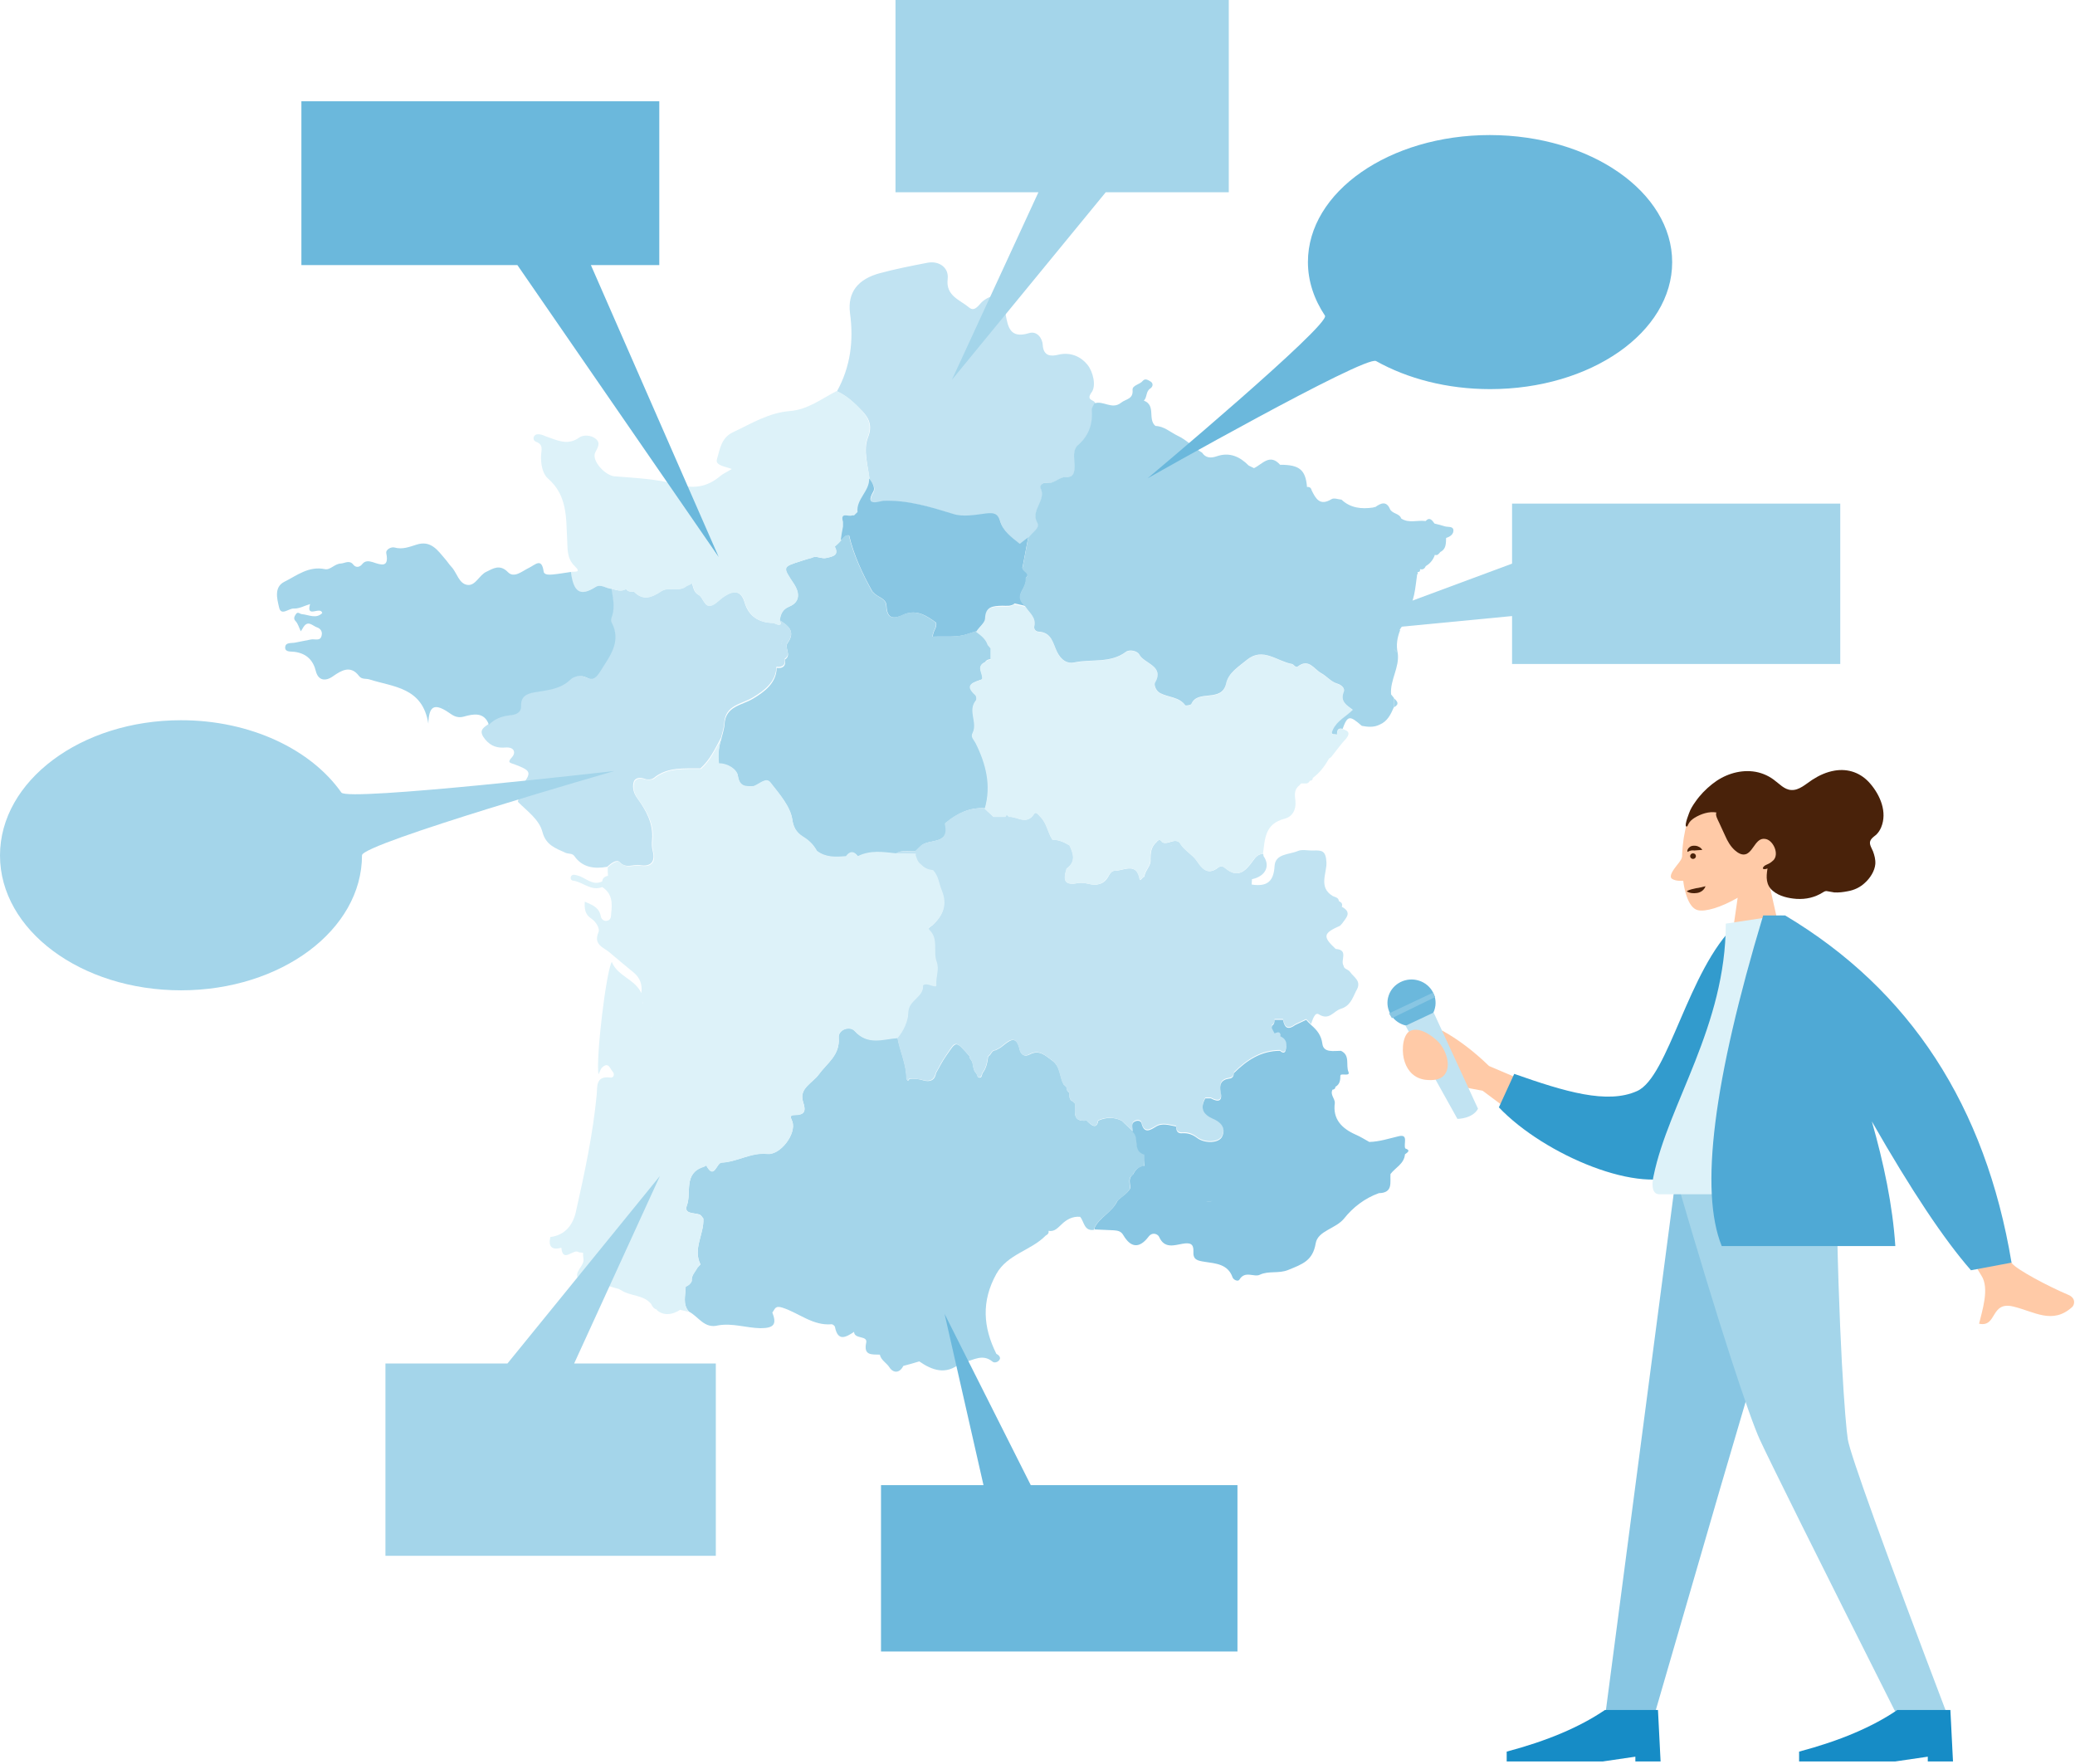 <svg width="260" height="221" viewBox="0 0 260 221" fill="none" xmlns="http://www.w3.org/2000/svg">
<path d="M104.908 68.097C105.053 67.956 105.162 67.815 105.307 67.674C105.634 67.463 105.816 66.969 106.36 67.075C106.941 69.543 108.031 71.834 109.265 74.089C109.374 74.195 109.52 74.336 109.629 74.442C110.137 74.865 111.008 75.041 111.045 75.887C111.117 77.685 112.062 77.544 113.296 76.944C114.894 76.345 116.092 77.156 117.254 78.002C117.436 78.601 116.819 79.094 116.855 79.764C118.416 79.694 119.869 79.905 121.249 79.412C121.612 79.306 121.975 79.165 122.338 79.059C122.955 79.517 123.536 79.94 123.791 80.716C123.936 80.857 124.045 81.033 124.19 81.174L124.154 81.139C124.154 81.632 124.154 82.091 124.154 82.584C123.863 82.584 123.573 82.69 123.427 82.972L123.464 82.936C122.229 83.465 123.282 84.382 123.101 85.087C122.12 85.474 120.74 85.686 122.265 87.06C122.411 87.201 122.447 87.589 122.338 87.73C121.285 88.999 122.592 90.479 121.939 91.784C121.648 92.312 122.084 92.629 122.302 93.052C123.609 95.661 124.299 98.375 123.464 101.265C121.539 101.124 119.978 101.899 118.562 103.063C118.525 103.098 118.453 103.168 118.453 103.204C119.106 105.847 116.492 105.072 115.475 105.918C115.366 106.023 115.257 106.129 115.112 106.27C115.003 106.376 114.858 106.517 114.749 106.623H114.785C113.95 106.764 113.042 106.376 112.279 106.975C110.682 106.799 109.084 106.552 107.522 107.328C107.014 106.658 106.542 106.658 106.034 107.328C104.763 107.433 103.492 107.504 102.366 106.658C101.967 105.953 101.494 105.424 100.768 104.966C100.078 104.543 99.461 104.014 99.279 102.745C99.061 101.089 97.645 99.503 96.52 98.058C95.975 97.388 95.14 98.304 94.413 98.551C93.397 98.586 92.671 98.621 92.453 97.212C92.344 96.471 91.218 95.696 90.056 95.696C89.947 94.638 90.02 93.581 90.383 92.559C90.528 91.96 90.746 91.361 90.782 90.726C90.927 88.435 92.925 88.4 94.377 87.519C95.721 86.708 97.282 85.615 97.319 83.677C98.154 83.782 98.481 83.395 98.372 82.619C99.243 82.055 98.226 81.174 98.698 80.54C99.715 79.13 98.771 78.39 97.682 77.72C97.791 76.98 98.008 76.345 98.88 75.993C100.332 75.394 100.115 74.16 99.497 73.208C98.045 70.988 97.936 71.058 100.478 70.248C100.877 70.106 101.277 70.001 101.676 69.895C102.293 69.543 102.911 70.071 103.564 69.895C104.327 69.719 105.162 69.578 104.581 68.485C104.654 68.344 104.799 68.238 104.908 68.097Z" fill="#A4D5EA"/>
<path d="M143.399 144.584C141.874 144.125 142.855 142.469 141.947 141.729C141.475 141.27 141.003 140.847 140.531 140.389C139.55 139.931 138.606 139.966 137.626 140.389C137.48 141.2 137.081 141.235 136.536 140.742C136.427 140.636 136.282 140.53 136.173 140.389C134.285 140.601 134.757 139.226 134.721 138.274C134.612 138.169 134.466 138.028 134.357 137.922V137.957C133.922 137.71 134.031 137.287 133.994 136.9C133.704 136.723 133.667 136.477 133.631 136.195C133.522 136.089 133.377 135.948 133.268 135.842C132.76 134.855 132.905 133.622 131.816 132.846C130.944 132.212 130.218 131.472 129.019 132.106C128.366 132.459 127.93 132.106 127.785 131.542C127.349 129.498 126.441 130.414 125.497 131.154C125.279 131.331 124.989 131.436 124.771 131.577C124.226 131.577 124.226 132.177 123.827 132.353C123.718 133.093 123.609 133.833 123.1 134.468C123.028 134.714 123.028 135.102 122.628 134.996C122.483 134.961 122.447 134.644 122.338 134.468C121.793 134.009 122.084 133.199 121.612 132.705C121.575 132.635 121.503 132.564 121.466 132.494C121.466 132.494 121.539 132.423 121.575 132.423C119.651 130.238 119.869 130.414 118.525 132.318C118.053 132.987 117.69 133.727 117.29 134.432C117.145 135.349 116.528 135.596 115.693 135.349C115.112 135.173 114.531 135.102 113.95 135.173C113.804 135.49 113.695 135.419 113.586 135.137C113.586 133.34 112.788 131.718 112.461 129.991C110.609 130.132 108.721 130.943 107.086 129.145C106.469 128.476 105.017 128.969 105.089 129.991C105.271 132.177 103.637 133.164 102.584 134.609C101.821 135.666 100.078 136.336 100.623 138.028C100.986 139.156 100.913 139.684 99.533 139.684C98.844 139.684 99.134 140.107 99.279 140.495C99.824 142.046 97.754 144.725 96.156 144.548C94.123 144.337 92.38 145.571 90.419 145.641C89.765 145.676 89.511 147.897 88.494 145.993C88.385 146.064 88.276 146.134 88.168 146.17C85.589 146.98 86.679 149.412 86.061 151.034C85.662 152.127 87.005 151.915 87.659 152.162C87.841 152.232 87.986 152.479 88.131 152.655C88.24 154.594 86.788 156.427 87.768 158.401C87.659 158.542 87.514 158.647 87.405 158.788C87.114 159.317 86.606 159.775 86.679 160.48C86.533 160.833 86.279 161.044 85.916 161.185C85.916 162.242 85.48 163.335 86.316 164.322C87.514 164.921 88.24 166.507 89.983 166.049C91.763 165.732 93.505 166.366 95.285 166.402C97.064 166.402 97.318 165.838 96.774 164.428C97.1 164.075 97.064 163.511 98.045 163.829C100.114 164.498 101.857 166.12 104.218 165.908C104.327 165.908 104.581 166.084 104.617 166.225C104.98 168.094 105.961 167.565 107.014 166.86C107.05 167.812 108.721 167.283 108.539 168.199C108.176 169.856 109.229 169.68 110.246 169.715C110.391 170.42 111.081 170.737 111.444 171.301C111.916 172.041 112.715 172.076 113.187 171.125C113.841 170.949 114.531 170.772 115.184 170.561C116.818 171.689 118.525 172.288 120.304 170.808C120.377 170.737 120.522 170.808 120.667 170.808C120.74 170.808 120.813 170.772 120.849 170.667C122.011 170.385 123.137 169.574 124.371 170.596C124.626 170.808 125.134 170.631 125.279 170.279C125.388 170.032 125.134 169.75 124.843 169.609C123.173 166.261 122.955 163.018 124.843 159.599C126.26 157.096 129.201 156.673 131.017 154.805C131.271 154.664 131.452 154.523 131.38 154.206C132.142 154.347 132.542 153.818 133.014 153.395C133.667 152.761 134.394 152.373 135.338 152.444C135.883 153.078 135.81 154.312 137.154 154.065C137.117 154.03 137.045 153.959 137.081 153.924C137.662 152.549 139.26 151.95 139.95 150.54C140.131 150.188 141.184 149.659 141.584 148.919C141.62 148.32 141.257 147.65 141.911 147.192L141.947 147.157C142.237 146.593 142.637 146.134 143.363 146.099C143.399 145.535 143.399 145.077 143.399 144.584ZM134.575 151.774C134.539 151.774 134.503 151.809 134.43 151.809C134.503 151.774 134.539 151.774 134.575 151.774ZM134.394 151.809C134.249 151.88 134.067 151.915 133.922 151.986C134.067 151.915 134.212 151.88 134.394 151.809Z" fill="#A4D5EA"/>
<path d="M169.145 121.743C168.927 121.426 168.383 121.426 168.346 120.968C167.911 120.333 169.036 118.994 167.366 118.888C165.696 117.337 165.804 116.914 167.874 115.998C167.983 115.963 168.02 115.822 168.129 115.751C168.601 115.046 169.508 114.341 168.129 113.601C168.274 113.213 168.056 113.037 167.765 112.896C167.729 112.438 167.293 112.403 167.003 112.262C165.151 111.169 166.277 109.371 166.204 108.032C166.131 106.587 165.659 106.516 164.57 106.552C163.916 106.587 163.154 106.375 162.609 106.622C161.52 107.08 159.777 106.939 159.704 108.525C159.595 110.358 158.832 111.134 156.835 110.817C156.835 110.605 156.872 110.358 156.872 110.147C158.578 109.794 159.196 108.49 158.324 107.257C158.324 107.151 158.288 107.08 158.288 106.975C157.67 106.975 157.307 107.398 157.017 107.821C156.073 109.125 155.129 110.147 153.458 108.702C153.204 108.49 152.841 108.525 152.623 108.702C151.279 109.759 150.553 108.702 149.972 107.856C149.355 106.975 148.302 106.516 147.83 105.565C147.503 105.67 147.176 105.811 146.885 105.882C146.813 105.917 146.704 105.917 146.631 105.917C146.704 105.917 146.813 105.882 146.885 105.882C147.212 105.811 147.539 105.67 147.83 105.565C147.103 104.966 146.377 105.882 145.651 105.529C145.397 105.107 145.142 105.177 144.888 105.529C144.235 106.093 144.162 106.869 144.162 107.644C144.271 108.49 143.472 109.019 143.399 109.83C143.145 109.865 142.855 110.464 142.818 110.182C142.455 108.103 141.039 108.948 139.877 109.089C139.26 109.019 139.078 109.477 138.824 109.9C138.279 110.817 137.408 110.958 136.464 110.746C135.992 110.64 135.592 110.535 135.084 110.64C133.486 110.922 133.123 110.429 133.668 108.807C134.866 107.962 134.503 106.939 134.031 105.917L133.994 105.882C133.341 105.529 132.687 105.177 131.888 105.212C131.271 104.296 131.198 103.133 130.363 102.322C130.109 102.075 129.818 101.582 129.564 101.97C128.62 103.415 127.458 102.251 126.405 102.322C126.26 102.11 126.115 101.97 125.969 102.322H125.933C125.461 102.322 124.989 102.322 124.517 102.322H124.48C124.372 102.216 124.263 102.11 124.154 102.005L124.117 101.97C124.008 101.864 123.899 101.758 123.754 101.652C123.645 101.547 123.536 101.441 123.391 101.3V101.265C121.466 101.124 119.905 101.899 118.489 103.062C118.453 103.097 118.38 103.168 118.38 103.203C119.034 105.847 116.419 105.071 115.402 105.917C115.293 106.023 115.184 106.129 115.039 106.27C114.93 106.375 114.785 106.516 114.676 106.622C113.841 106.763 112.933 106.375 112.17 106.975C113.006 106.975 113.841 107.01 114.676 107.01C114.676 106.869 114.676 106.763 114.676 106.622C114.676 106.763 114.676 106.869 114.676 107.01C114.676 107.08 114.712 107.186 114.676 107.257C114.821 107.68 114.967 108.138 115.366 108.385C115.729 108.843 116.274 109.019 116.855 109.089C117.545 109.794 117.617 110.781 117.944 111.627C118.67 113.39 118.126 114.729 116.818 115.927C116.601 116.104 116.129 116.35 116.383 116.562C117.545 117.76 116.818 119.311 117.291 120.545C117.654 121.496 117.182 122.342 117.291 123.259C117.363 123.788 116.383 123.153 115.911 123.224C115.802 123.224 115.62 123.329 115.62 123.365C115.729 124.845 113.804 125.197 113.768 126.784C113.768 127.77 113.223 129.039 112.425 129.956C112.715 131.683 113.55 133.304 113.55 135.102C113.659 135.349 113.768 135.454 113.913 135.137C114.494 135.102 115.075 135.172 115.656 135.313C116.455 135.56 117.073 135.313 117.254 134.397C117.654 133.692 118.017 132.952 118.489 132.282C119.796 130.379 119.578 130.167 121.539 132.388C121.503 132.423 121.43 132.458 121.43 132.458C121.466 132.529 121.503 132.599 121.575 132.67C122.048 133.163 121.757 133.974 122.302 134.432C122.411 134.608 122.447 134.961 122.592 134.961C122.992 135.031 122.992 134.679 123.064 134.432C123.573 133.833 123.682 133.058 123.791 132.317C124.19 132.141 124.19 131.542 124.735 131.542C124.989 131.401 125.243 131.295 125.461 131.119C126.369 130.379 127.277 129.498 127.749 131.507C127.858 132.071 128.33 132.458 128.983 132.071C130.182 131.436 130.908 132.176 131.779 132.811C132.869 133.586 132.687 134.855 133.232 135.807C133.341 135.913 133.486 136.054 133.595 136.159C133.631 136.441 133.668 136.723 133.958 136.864C133.994 137.252 133.922 137.675 134.321 137.922C134.43 138.027 134.539 138.133 134.684 138.274C134.757 139.261 134.285 140.6 136.137 140.389C136.246 140.495 136.391 140.6 136.5 140.706C137.081 141.2 137.48 141.2 137.589 140.354C138.57 139.931 139.514 139.931 140.494 140.354C140.966 140.812 141.439 141.235 141.911 141.693C141.983 141.235 141.584 140.636 142.31 140.354C142.601 140.248 142.964 140.318 143.036 140.636C143.363 141.94 144.053 141.517 144.816 141.059C145.651 140.53 146.522 140.918 147.358 141.023C147.394 141.552 147.503 141.905 148.193 141.869C148.883 141.799 149.464 142.046 150.008 142.469C150.953 143.174 152.732 143.138 153.131 142.292C153.676 141.164 152.877 140.459 152.006 140.072C150.662 139.508 150.372 138.732 151.025 137.499C151.243 137.499 151.461 137.499 151.679 137.499H151.715C152.696 138.027 153.168 137.851 152.95 136.688C152.768 135.807 152.986 135.172 154.003 135.031C154.439 134.961 154.62 134.714 154.62 134.326C156.218 132.74 157.997 131.542 160.394 131.542C160.648 131.789 160.975 131.894 161.084 131.507C161.302 130.802 161.302 130.132 160.466 129.744L160.43 129.709C160.466 129.039 160.103 129.216 159.704 129.357C159.595 129.11 159.486 128.898 159.341 128.652C159.341 128.581 159.377 128.475 159.377 128.405C159.668 128.229 159.704 127.947 159.704 127.665C160.067 127.665 160.394 127.665 160.757 127.665C160.939 128.475 161.229 129.075 162.21 128.37L162.246 128.334C162.718 128.123 163.19 127.876 163.662 127.665C163.88 127.876 164.098 128.088 164.279 128.299C164.461 127.77 164.751 126.784 165.223 127.066C166.567 127.911 167.075 126.678 167.983 126.396C169.145 126.043 169.436 125.162 169.908 124.175C170.707 122.906 169.654 122.483 169.145 121.743ZM116.092 134.714C116.165 134.714 116.237 134.714 116.31 134.749C116.237 134.714 116.165 134.714 116.092 134.714ZM132.869 105.776C133.014 105.811 133.159 105.811 133.341 105.847C133.196 105.811 133.014 105.776 132.869 105.776ZM133.958 107.68C133.958 107.574 133.994 107.468 133.994 107.398C133.958 107.503 133.958 107.574 133.958 107.68ZM133.994 106.939C133.994 106.834 133.994 106.693 133.994 106.587C133.994 106.693 133.994 106.798 133.994 106.939ZM133.958 105.847C133.777 105.847 133.595 105.847 133.413 105.847C133.595 105.847 133.777 105.847 133.958 105.847ZM142.964 110.605C142.891 110.676 142.855 110.711 142.782 110.711C142.855 110.711 142.927 110.64 142.964 110.605ZM143.073 110.464C143.036 110.499 143 110.535 142.964 110.57C143.036 110.535 143.073 110.499 143.073 110.464ZM142.927 140.107C143.073 140.142 143.218 140.213 143.327 140.318C143.218 140.213 143.073 140.142 142.927 140.107ZM160.575 130.379C160.648 130.731 160.757 131.048 160.575 131.401C160.757 131.048 160.648 130.731 160.575 130.379C160.539 130.308 160.539 130.238 160.539 130.167C160.539 130.238 160.539 130.308 160.575 130.379ZM156.726 117.725C156.617 117.69 156.545 117.655 156.436 117.584C156.545 117.655 156.617 117.69 156.726 117.725ZM162.573 127.735C162.609 127.7 162.645 127.629 162.682 127.594C162.645 127.629 162.609 127.7 162.573 127.735Z" fill="#C1E3F2"/>
<path d="M168.237 91.325L168.274 91.361C168.274 91.396 168.237 91.396 168.237 91.431C168.237 91.396 168.274 91.396 168.274 91.361C167.547 91.149 167.584 91.643 167.511 92.101C167.366 91.889 166.603 92.277 167.003 91.466C167.547 90.303 168.709 89.81 169.508 88.964C168.782 88.365 167.874 87.906 168.383 86.708C168.564 86.25 168.056 85.827 167.584 85.686C166.749 85.404 166.204 84.734 165.514 84.347C164.642 83.853 163.989 82.478 162.609 83.536C162.355 83.747 162.101 83.254 161.883 83.219C160.031 82.901 158.251 81.033 156.254 82.69C155.237 83.536 153.93 84.311 153.64 85.651C153.131 88.118 150.117 86.356 149.282 88.224C149.209 88.365 148.556 88.47 148.52 88.4C147.757 87.343 146.413 87.413 145.397 86.884C144.779 86.567 144.561 85.792 144.707 85.615C145.978 83.395 143.363 83.219 142.746 82.02C142.528 81.597 141.584 81.35 141.075 81.703C139.151 83.148 136.827 82.549 134.721 83.007C133.631 83.219 132.905 82.655 132.469 81.738C131.925 80.645 131.816 79.236 130.073 79.165C129.746 79.165 129.528 78.813 129.601 78.496C129.855 77.403 129.02 76.768 128.475 76.028C128.003 75.922 127.531 75.817 127.059 75.711C126.623 76.099 126.042 75.993 125.533 75.993C124.371 75.993 123.391 76.063 123.355 77.614C123.355 78.143 122.665 78.672 122.302 79.165C122.919 79.623 123.5 80.046 123.754 80.822C123.863 80.963 124.008 81.104 124.117 81.245C124.117 81.703 124.117 82.196 124.117 82.655C123.827 82.655 123.573 82.76 123.391 83.007C122.193 83.536 123.246 84.452 123.028 85.122C122.047 85.51 120.668 85.721 122.193 87.096C122.338 87.237 122.374 87.624 122.265 87.766C121.212 89.034 122.52 90.515 121.866 91.819C121.575 92.348 122.011 92.665 122.229 93.088C123.536 95.696 124.226 98.41 123.391 101.3V101.336C123.5 101.441 123.609 101.547 123.754 101.688C123.863 101.794 123.972 101.9 124.117 102.005L124.154 102.041C124.263 102.146 124.371 102.252 124.48 102.358H124.517C124.989 102.358 125.461 102.358 125.933 102.358H125.969C126.114 102.005 126.26 102.146 126.405 102.358C127.458 102.287 128.62 103.45 129.564 102.005C129.818 101.618 130.109 102.111 130.363 102.358C131.162 103.169 131.271 104.332 131.888 105.248C132.687 105.178 133.341 105.53 133.994 105.918C134.466 106.94 134.83 107.962 133.631 108.808C133.123 110.429 133.45 110.923 135.047 110.641C135.556 110.57 135.955 110.641 136.427 110.747C137.371 110.958 138.243 110.817 138.788 109.901C139.042 109.513 139.223 109.02 139.841 109.09C141.003 108.949 142.419 108.068 142.782 110.183C142.818 110.465 143.109 109.865 143.363 109.83C143.399 109.055 144.235 108.491 144.126 107.645C144.126 106.869 144.198 106.094 144.852 105.53C145.106 105.178 145.36 105.107 145.614 105.53C146.341 105.847 147.067 104.966 147.793 105.565C148.302 106.517 149.355 106.975 149.936 107.856C150.517 108.702 151.243 109.76 152.587 108.702C152.841 108.526 153.168 108.491 153.422 108.702C155.092 110.147 156.036 109.125 156.98 107.821C157.307 107.398 157.634 106.975 158.251 106.975C158.506 105.107 158.469 103.204 160.975 102.569C161.919 102.323 162.427 101.477 162.318 100.349C162.246 99.679 162.101 98.939 162.79 98.41C162.863 98.34 162.936 98.269 163.008 98.163C163.408 98.093 163.88 98.34 164.134 97.811C164.388 97.811 164.497 97.67 164.497 97.459C165.369 96.824 166.022 95.943 166.531 95.026C166.64 94.991 166.712 94.921 166.785 94.85L166.821 94.815C167.439 94.04 168.02 93.229 168.709 92.489C169.29 91.713 168.782 91.537 168.237 91.325ZM123.427 82.937C123.391 83.007 123.391 83.078 123.391 83.113C123.391 83.078 123.427 83.007 123.427 82.937ZM123.391 83.219C123.355 83.43 123.391 83.677 123.427 83.888C123.391 83.642 123.355 83.43 123.391 83.219ZM123.645 82.937C123.863 82.901 124.045 82.796 124.154 82.584C124.045 82.796 123.863 82.901 123.645 82.937ZM124.517 81.879C124.517 81.632 124.408 81.386 124.154 81.174C124.408 81.386 124.517 81.632 124.517 81.879Z" fill="#DDF2F9"/>
<path d="M137.226 50.509C137.154 50.051 135.992 50.227 136.791 49.134C137.372 48.324 136.972 46.561 136.246 45.68C135.447 44.693 134.14 44.059 132.578 44.446C131.707 44.658 130.726 44.658 130.654 43.178C130.617 42.472 130 41.415 128.947 41.732C126.55 42.472 126.296 40.957 126.006 39.371C125.933 39.018 125.751 38.736 125.606 38.384C125.098 37.115 124.444 36.727 123.173 37.714C122.701 38.067 122.193 39.159 121.43 38.525C120.305 37.573 118.489 37.08 118.743 34.965C118.925 33.52 117.654 32.639 116.201 32.921C114.204 33.308 112.207 33.696 110.246 34.225C107.522 34.965 106.179 36.586 106.506 39.23C106.978 42.684 106.578 45.927 104.872 49.029C106.143 49.593 107.159 50.579 108.067 51.531C108.83 52.342 109.374 53.293 108.757 54.809C108.14 56.395 108.757 58.298 108.939 60.026C109.374 60.484 109.701 61.189 109.483 61.612C108.285 63.656 110.246 62.845 110.754 62.81C113.841 62.669 116.637 63.55 119.506 64.467C120.74 64.855 122.229 64.537 123.573 64.396C124.481 64.291 125.025 64.361 125.352 65.348C125.715 66.617 126.805 67.392 127.821 68.203C128.184 67.921 128.548 67.674 128.874 67.392C129.31 66.793 130.4 66.159 130.036 65.559C129.056 63.903 131.235 62.669 130.4 61.118C130.254 60.872 130.726 60.378 131.089 60.484C132.106 60.731 132.724 59.814 133.595 59.744C134.467 59.814 134.612 59.356 134.684 58.616C134.793 57.699 134.321 56.677 135.011 55.831C136.427 54.703 137.008 53.223 136.827 51.496C136.827 51.038 137.117 50.826 137.226 50.509Z" fill="#C1E3F2"/>
<path d="M98.698 80.504C99.715 79.095 98.771 78.355 97.681 77.685C97.718 77.896 97.972 78.143 97.681 78.249C97.464 78.319 97.173 78.108 96.883 78.037C95.031 78.002 93.796 77.191 93.288 75.429C92.852 74.019 91.98 73.913 90.818 74.653C90.419 74.9 90.092 75.253 89.693 75.535C88.204 76.663 88.24 74.759 87.441 74.477C86.933 74.125 86.86 73.596 86.715 73.067C86.461 73.173 86.243 73.279 85.989 73.42C85.045 74.231 83.701 73.385 82.757 74.125C81.668 74.83 80.578 75.288 79.452 74.125C79.089 74.09 78.69 74.195 78.436 73.772C77.818 74.195 77.165 73.878 76.547 73.737C76.765 74.83 76.983 75.922 76.656 77.05C76.584 77.332 76.438 77.685 76.547 77.896C77.855 80.364 76.329 82.161 75.095 84.1C74.623 84.84 74.151 85.263 73.424 84.875C72.626 84.487 71.754 84.734 71.391 85.087C70.084 86.356 68.45 86.391 66.852 86.708C65.871 86.884 65.181 87.272 65.181 88.4C65.218 89.316 64.455 89.528 63.693 89.598C62.712 89.704 61.841 90.021 61.151 90.761C60.388 91.255 59.989 91.643 60.788 92.63C61.55 93.546 62.385 93.722 63.293 93.652C64.564 93.546 64.6 94.392 64.165 94.85C63.475 95.59 63.947 95.555 64.492 95.767C66.598 96.577 66.67 96.754 65.29 98.551C65.145 99.186 65.036 99.82 64.891 100.454C66.053 101.618 67.578 102.675 67.978 104.261C68.413 105.883 69.612 106.27 70.846 106.834C71.209 107.01 71.718 106.869 71.972 107.257C72.989 108.702 74.478 108.879 76.075 108.597C76.511 108.209 77.237 107.61 77.637 107.997C78.436 108.879 79.344 108.244 80.179 108.385C81.595 108.632 82.14 107.892 81.776 106.587C81.668 106.164 81.668 105.671 81.704 105.213C81.885 103.204 80.978 101.547 79.852 99.996C79.38 99.362 79.234 98.657 79.38 98.058C79.525 97.388 80.215 97.353 80.869 97.599C81.159 97.705 81.668 97.67 81.922 97.458C83.665 96.049 85.734 96.295 87.768 96.26C88.966 95.203 89.62 93.757 90.346 92.418C90.492 91.819 90.709 91.22 90.746 90.585C90.891 88.294 92.888 88.259 94.341 87.378C95.684 86.567 97.246 85.474 97.282 83.536C98.117 83.641 98.444 83.254 98.335 82.514C99.207 81.985 98.226 81.139 98.698 80.504ZM97.863 80.927C97.863 80.963 97.863 81.033 97.863 81.069C97.863 81.033 97.863 80.963 97.863 80.927ZM97.863 81.104C97.863 81.139 97.863 81.21 97.899 81.245C97.899 81.21 97.899 81.139 97.863 81.104ZM97.899 81.245C98.008 81.703 98.226 82.126 98.335 82.549C98.226 82.126 98.008 81.703 97.899 81.245ZM98.045 82.76C98.045 82.76 98.008 82.76 98.045 82.76C98.008 82.76 98.045 82.76 98.045 82.76ZM97.863 80.751C97.863 80.787 97.863 80.857 97.863 80.892C97.863 80.857 97.863 80.822 97.863 80.751ZM97.754 83.007C97.718 83.042 97.718 83.078 97.681 83.113C97.681 83.078 97.718 83.042 97.754 83.007ZM96.992 78.425C97.064 78.636 97.173 78.777 97.391 78.883C97.173 78.777 97.064 78.601 96.992 78.425ZM97.5 83.289C97.464 83.324 97.427 83.395 97.391 83.465C97.427 83.395 97.464 83.324 97.5 83.289ZM98.263 79.835C98.153 79.941 98.081 80.082 98.008 80.187C98.081 80.082 98.153 79.976 98.263 79.835C98.408 79.659 98.408 79.482 98.335 79.341C98.408 79.482 98.408 79.659 98.263 79.835ZM97.863 80.716C97.863 80.681 97.863 80.61 97.899 80.575C97.899 80.645 97.863 80.681 97.863 80.716ZM97.899 80.54C97.899 80.469 97.936 80.434 97.936 80.364C97.936 80.434 97.899 80.504 97.899 80.54ZM97.936 80.364C97.972 80.293 97.972 80.258 98.008 80.187C98.008 80.258 97.972 80.328 97.936 80.364Z" fill="#C1E3F2"/>
<path d="M108.721 54.774C109.302 53.293 108.757 52.306 108.031 51.496C107.123 50.544 106.143 49.557 104.835 48.993C102.947 49.945 101.24 51.319 98.989 51.496C96.302 51.707 94.123 53.082 91.799 54.175C90.347 54.879 90.201 56.325 89.838 57.523C89.584 58.334 90.891 58.439 91.69 58.757C91.073 59.144 90.564 59.356 90.165 59.708C88.495 61.083 86.824 61.259 84.645 60.66C82.212 59.99 79.561 59.885 76.983 59.673C75.821 59.567 74.078 57.699 74.587 56.677C74.913 56.043 75.277 55.514 74.659 54.985C74.078 54.492 73.098 54.456 72.59 54.809C71.137 55.866 69.83 55.161 68.486 54.703C68.196 54.597 67.941 54.456 67.651 54.421C67.36 54.386 67.034 54.386 66.888 54.739C66.779 55.02 66.925 55.232 67.143 55.338C68.123 55.69 67.832 56.36 67.796 57.065C67.76 58.087 67.941 59.321 68.668 59.955C71.101 62.07 70.919 64.854 71.064 67.533C71.137 68.767 70.992 69.93 72.008 70.917C72.953 71.833 71.936 71.551 71.5 71.657C71.827 74.23 72.662 74.794 74.55 73.561C75.24 73.102 75.894 73.737 76.584 73.772C77.201 73.878 77.855 74.195 78.472 73.807C78.69 74.195 79.126 74.089 79.489 74.16C80.578 75.323 81.668 74.865 82.757 74.16C83.737 73.419 85.045 74.265 86.025 73.455C86.279 73.349 86.497 73.243 86.751 73.102C86.897 73.631 86.969 74.16 87.478 74.512C88.24 74.829 88.24 76.698 89.729 75.57C90.092 75.252 90.455 74.935 90.855 74.688C92.017 73.948 92.925 74.054 93.324 75.464C93.869 77.226 95.067 78.037 96.919 78.072C97.173 78.143 97.464 78.354 97.718 78.284C98.008 78.213 97.754 77.931 97.718 77.72C97.827 76.979 98.045 76.345 98.916 75.993C100.369 75.393 100.151 74.16 99.534 73.208C98.081 70.987 97.972 71.058 100.514 70.247C100.913 70.106 101.313 70.001 101.712 69.895C102.33 69.542 102.947 70.071 103.601 69.895C104.363 69.719 105.198 69.578 104.617 68.485C104.763 68.379 104.872 68.238 105.017 68.132C105.162 67.991 105.271 67.85 105.416 67.709C105.525 67.145 105.634 66.546 105.707 65.982C105.707 65.806 105.707 65.595 105.707 65.418C105.307 64.114 106.433 64.854 106.832 64.608C106.905 64.608 107.014 64.608 107.087 64.608C107.232 64.467 107.377 64.326 107.522 64.185C107.341 62.563 109.048 61.576 108.975 59.99C108.721 58.228 108.103 56.36 108.721 54.774ZM101.749 69.436C101.894 69.19 102.184 69.119 102.475 69.19C102.184 69.119 101.894 69.155 101.749 69.436Z" fill="#DDF2F9"/>
<path d="M176.081 143.878C175.827 143.315 176.553 142.01 175.209 142.363C174.011 142.645 172.849 143.033 171.578 143.068C170.997 142.751 170.452 142.398 169.871 142.151C168.128 141.376 166.966 140.213 167.257 138.168C167.257 137.604 166.64 137.146 166.966 136.512C167.184 136.512 167.329 136.371 167.329 136.159C167.91 135.842 167.947 135.278 167.947 134.749L168.019 134.644C168.346 134.538 169.181 134.82 168.964 134.291C168.6 133.41 169.218 132.212 168.019 131.648C167.112 131.648 165.841 131.93 165.695 130.767C165.55 129.674 165.005 129.039 164.279 128.405C164.061 128.193 163.843 127.982 163.662 127.771C163.19 127.982 162.718 128.229 162.246 128.44L162.209 128.475C161.229 129.145 160.938 128.581 160.757 127.771C160.394 127.771 160.067 127.771 159.704 127.771C159.704 128.052 159.667 128.334 159.377 128.511C159.377 128.581 159.377 128.687 159.341 128.757C159.45 129.004 159.559 129.216 159.704 129.462C160.067 129.321 160.466 129.145 160.43 129.815L160.466 129.85C161.302 130.238 161.265 130.943 161.084 131.612C160.975 132 160.648 131.894 160.394 131.648C157.997 131.648 156.218 132.846 154.62 134.432C154.584 134.82 154.438 135.102 154.003 135.137C152.986 135.278 152.768 135.913 152.95 136.794C153.204 137.957 152.695 138.133 151.715 137.604H151.679C151.461 137.604 151.243 137.604 151.025 137.604C150.371 138.803 150.662 139.578 152.005 140.178C152.877 140.53 153.676 141.27 153.131 142.398C152.732 143.244 150.952 143.279 150.008 142.574C149.464 142.151 148.883 141.94 148.193 141.975C147.503 142.046 147.394 141.658 147.357 141.129C146.522 140.988 145.651 140.636 144.816 141.164C144.089 141.623 143.363 142.046 143.036 140.741C142.964 140.424 142.6 140.354 142.31 140.46C141.584 140.706 141.983 141.341 141.91 141.799C142.818 142.539 141.838 144.196 143.363 144.654C143.363 145.112 143.363 145.606 143.399 146.064C142.673 146.099 142.274 146.557 141.983 147.121L141.947 147.156C141.293 147.65 141.656 148.32 141.62 148.884C141.221 149.624 140.167 150.152 139.986 150.505C139.296 151.915 137.735 152.514 137.117 153.889C137.117 153.924 137.153 153.994 137.19 154.03C137.989 154.065 138.751 154.1 139.55 154.135C140.059 154.171 140.458 154.241 140.748 154.735C141.693 156.356 142.782 156.426 143.908 154.946C144.416 154.276 145.106 154.629 145.251 154.981C145.905 156.462 147.14 156.004 148.156 155.827C149.137 155.651 149.572 155.827 149.536 156.779C149.464 157.836 150.045 157.942 150.952 158.083C152.332 158.295 153.857 158.365 154.438 160.022C154.547 160.339 155.128 160.621 155.31 160.304C156 159.141 157.162 160.057 157.852 159.704C158.978 159.176 160.176 159.599 161.41 159.105C163.226 158.365 164.497 157.942 164.86 155.757C165.151 154.171 167.366 153.959 168.419 152.655C169.508 151.28 170.997 150.117 172.776 149.483C174.592 149.448 174.156 148.108 174.229 147.086C174.846 146.275 175.936 145.817 176.045 144.619C176.371 144.372 176.807 144.125 176.081 143.878ZM151.17 150.575C151.061 150.575 150.952 150.575 150.843 150.54C150.952 150.575 151.061 150.575 151.17 150.575C151.461 150.54 151.824 150.611 151.969 150.293C151.824 150.611 151.461 150.575 151.17 150.575Z" fill="#88C6E3"/>
<path d="M76.62 77.931C76.511 77.72 76.62 77.367 76.729 77.085C77.056 75.957 76.802 74.865 76.62 73.772C75.93 73.737 75.276 73.102 74.587 73.561C72.698 74.759 71.863 74.195 71.536 71.657C70.774 71.763 70.011 71.904 69.249 71.975C68.849 72.01 68.195 72.045 68.123 71.622C67.869 69.789 67.07 70.776 66.235 71.164C65.436 71.552 64.419 72.468 63.656 71.692C62.64 70.635 61.768 71.234 60.969 71.622C60.062 72.01 59.589 73.42 58.573 73.279C57.483 73.138 57.265 71.728 56.539 70.988C56.249 70.67 56.031 70.318 55.776 70.036C54.869 68.978 53.997 67.639 52.182 68.238C51.274 68.52 50.439 68.873 49.422 68.591C49.022 68.485 48.296 68.838 48.405 69.331C48.768 71.164 47.751 70.776 46.698 70.424C46.226 70.283 45.754 70.212 45.391 70.67C45.064 71.093 44.592 71.129 44.302 70.776C43.793 70.106 43.249 70.565 42.704 70.6C41.905 70.635 41.397 71.446 40.707 71.305C38.673 70.882 37.184 72.115 35.623 72.891C34.316 73.561 34.715 75.006 34.969 76.098C35.224 77.226 36.168 76.204 36.821 76.239C37.475 76.275 38.165 75.887 38.855 75.675C38.31 77.543 40.162 75.887 40.38 76.803C39.617 77.579 38.673 77.015 37.838 76.944C37.584 76.944 37.33 76.557 37.075 76.944C36.894 77.226 36.712 77.508 37.075 77.861C37.33 78.143 37.439 78.566 37.693 79.094C37.838 78.848 37.947 78.707 38.02 78.566C38.601 77.649 39.182 78.425 39.726 78.601C40.162 78.742 40.416 79.13 40.307 79.588C40.162 80.399 39.436 80.011 38.964 80.117C38.31 80.258 37.656 80.363 37.003 80.504C36.494 80.61 35.732 80.434 35.732 81.139C35.732 81.738 36.494 81.597 36.93 81.668C38.455 81.879 39.254 82.76 39.581 84.1C39.871 85.227 40.743 85.439 41.76 84.699C42.776 83.994 43.939 83.289 44.992 84.699C45.355 85.157 45.863 84.981 46.299 85.122C49.24 86.073 52.944 86.073 53.67 90.656C53.743 88.47 54.397 88.153 55.922 89.069C56.612 89.492 57.084 90.056 58.137 89.774C59.263 89.457 60.679 89.14 61.26 90.796C61.95 90.091 62.821 89.739 63.802 89.633C64.564 89.563 65.327 89.351 65.29 88.435C65.254 87.272 65.981 86.919 66.961 86.743C68.559 86.461 70.193 86.391 71.5 85.122C71.863 84.769 72.735 84.487 73.534 84.91C74.296 85.298 74.732 84.875 75.204 84.135C76.402 82.196 77.927 80.399 76.62 77.931ZM55.886 88.47C55.958 88.505 55.994 88.541 56.067 88.541C56.031 88.541 55.958 88.505 55.886 88.47ZM56.14 88.505C56.212 88.47 56.285 88.435 56.358 88.4C56.249 88.364 56.176 88.294 56.067 88.259C56.176 88.294 56.249 88.364 56.358 88.4C56.285 88.435 56.212 88.505 56.14 88.505Z" fill="#A4D5EA"/>
<path d="M128.148 70.952C128.366 69.754 128.62 68.555 128.838 67.322C128.475 67.604 128.112 67.85 127.785 68.132C126.768 67.322 125.679 66.546 125.316 65.277C125.025 64.29 124.48 64.22 123.536 64.326C122.193 64.502 120.668 64.784 119.469 64.396C116.6 63.515 113.804 62.634 110.718 62.74C110.209 62.775 108.249 63.586 109.447 61.541C109.665 61.154 109.338 60.413 108.902 59.955C108.975 61.541 107.268 62.528 107.45 64.15C107.304 64.29 107.159 64.431 107.014 64.573C106.941 64.573 106.832 64.573 106.76 64.573C106.36 64.784 105.235 64.079 105.634 65.383C105.634 65.559 105.634 65.771 105.634 65.947C105.525 66.511 105.416 67.11 105.344 67.674C105.67 67.463 105.852 66.969 106.397 67.075C106.978 69.542 108.067 71.869 109.302 74.089C109.411 74.195 109.556 74.336 109.665 74.442C110.173 74.865 111.045 75.041 111.081 75.887C111.154 77.684 112.098 77.543 113.332 76.944C114.93 76.345 116.128 77.156 117.29 78.002C117.472 78.601 116.855 79.094 116.891 79.764C118.452 79.694 119.905 79.905 121.285 79.412C121.648 79.306 122.011 79.165 122.374 79.059C122.737 78.53 123.391 78.037 123.427 77.508C123.464 75.957 124.444 75.922 125.606 75.887C126.114 75.887 126.695 75.993 127.131 75.605C127.603 75.711 128.075 75.816 128.547 75.922C127.93 75.393 127.603 74.794 128.075 73.984C128.366 73.49 128.62 72.961 128.584 72.362C129.274 71.657 127.857 71.516 128.148 70.952Z" fill="#88C6E3"/>
<path d="M117.363 120.475C116.891 119.206 117.654 117.655 116.455 116.492C116.201 116.245 116.673 116.033 116.891 115.857C118.198 114.659 118.743 113.319 118.017 111.557C117.654 110.711 117.617 109.759 116.927 109.019C116.346 108.949 115.838 108.772 115.438 108.314C115.003 108.032 114.894 107.609 114.748 107.186C114.748 107.116 114.748 107.01 114.748 106.94C113.913 106.94 113.078 106.904 112.243 106.904C110.645 106.728 109.047 106.481 107.486 107.257C106.978 106.587 106.505 106.587 105.997 107.257C104.726 107.363 103.455 107.433 102.366 106.587C101.966 105.882 101.494 105.354 100.768 104.895C100.078 104.472 99.461 103.944 99.279 102.675C99.061 101.018 97.645 99.432 96.519 97.987C95.975 97.317 95.139 98.234 94.413 98.48C93.723 98.797 93.142 99.044 92.743 98.762C93.179 99.044 93.76 98.797 94.413 98.48C93.397 98.516 92.67 98.551 92.452 97.141C92.343 96.401 91.254 95.625 90.092 95.625C89.983 94.568 90.056 93.51 90.419 92.488C89.656 93.828 89.039 95.273 87.841 96.33C85.807 96.365 83.737 96.119 81.994 97.529C81.776 97.705 81.268 97.74 80.941 97.67C80.288 97.458 79.598 97.458 79.452 98.128C79.307 98.762 79.452 99.432 79.924 100.066C81.05 101.617 81.994 103.274 81.776 105.283C81.74 105.741 81.74 106.235 81.849 106.658C82.212 107.962 81.668 108.702 80.251 108.455C79.416 108.314 78.545 108.913 77.709 108.068C77.346 107.68 76.62 108.244 76.148 108.667C76.148 109.019 76.148 109.372 76.184 109.724C75.785 109.795 75.494 110.006 75.458 110.429C74.223 111.028 73.388 109.936 72.371 109.689C72.081 109.618 71.79 109.477 71.573 109.759C71.427 109.971 71.536 110.288 71.754 110.323C73.025 110.464 74.042 111.698 75.458 111.134C76.729 111.945 76.729 113.143 76.584 114.412C76.547 114.835 76.584 115.258 76.039 115.364C75.603 115.434 75.313 115.082 75.276 114.765C75.058 113.672 74.187 113.355 73.279 112.967C73.207 113.848 73.316 114.553 74.042 115.046C74.695 115.469 75.204 116.351 74.986 116.809C74.332 118.36 75.603 118.677 76.366 119.311C77.382 120.193 78.436 121.039 79.452 121.884C80.215 122.554 80.505 123.365 80.36 124.422C79.561 122.66 77.383 122.307 76.656 120.51C75.966 121.673 74.659 132.353 74.986 134.609C75.24 134.115 75.276 133.869 75.458 133.728C76.257 132.987 76.438 133.904 76.765 134.256C77.056 134.573 76.91 135.067 76.475 134.996C74.55 134.75 74.877 136.265 74.768 137.146C74.296 142.116 73.243 146.98 72.153 151.845C71.79 153.431 70.846 154.735 68.958 154.982C68.704 156.109 69.067 156.673 70.338 156.321C70.519 158.33 71.899 156.356 72.517 156.885C72.698 156.92 72.88 156.92 73.061 156.955C73.061 157.202 73.061 157.414 73.098 157.66C73.316 158.647 71.754 159.317 72.517 160.339C73.352 161.432 74.478 160.163 75.422 160.551C76.003 161.15 76.838 161.291 77.6 161.502C77.637 161.573 77.709 161.608 77.782 161.608C78.944 162.419 80.614 162.172 81.595 163.37C81.74 163.688 81.922 163.97 82.321 164.075L82.285 164.111C83.047 164.816 84.137 164.816 85.262 164.075V164.111C85.626 164.181 85.989 164.287 86.316 164.357C85.517 163.406 85.916 162.278 85.916 161.22C85.916 160.974 85.989 160.833 86.134 160.692C86.025 160.797 85.916 160.974 85.916 161.22C86.243 161.079 86.533 160.868 86.679 160.515C86.606 159.81 87.114 159.387 87.405 158.824C87.514 158.683 87.659 158.577 87.768 158.436C86.788 156.462 88.24 154.629 88.131 152.691C87.986 152.514 87.841 152.268 87.659 152.197C87.005 151.915 85.662 152.127 86.061 151.069C86.679 149.413 85.589 147.016 88.168 146.205C88.276 146.17 88.385 146.099 88.494 146.029C89.511 147.897 89.729 145.712 90.419 145.676C92.38 145.571 94.123 144.372 96.156 144.584C97.754 144.76 99.824 142.081 99.279 140.53C99.134 140.143 98.843 139.72 99.533 139.72C100.913 139.72 100.986 139.156 100.623 138.063C100.078 136.371 101.821 135.701 102.584 134.644C103.637 133.199 105.271 132.212 105.089 130.027C105.017 129.004 106.469 128.511 107.086 129.181C108.757 131.013 110.609 130.203 112.461 130.062C113.26 129.145 113.804 127.841 113.804 126.89C113.841 125.268 115.765 124.951 115.656 123.471C115.656 123.435 115.838 123.33 115.947 123.33C116.455 123.259 117.399 123.894 117.327 123.365C117.254 122.307 117.726 121.461 117.363 120.475ZM80.578 125.797C80.578 125.691 80.578 125.585 80.578 125.48C80.614 125.585 80.614 125.691 80.578 125.797ZM81.595 128.793C81.631 128.758 81.704 128.687 81.74 128.652C81.704 128.687 81.668 128.758 81.595 128.793ZM106.723 123.294C107.05 123.259 107.05 123.541 107.086 123.753C107.086 123.929 107.05 124.105 106.978 124.246C107.05 124.105 107.086 123.929 107.086 123.753C107.05 123.541 107.05 123.259 106.723 123.294Z" fill="#DDF2F9"/>
<path d="M174.665 88.61C175.391 88.223 175.1 87.87 174.665 87.482C174.665 87.87 174.665 88.223 174.665 88.61Z" fill="#A4D5EA"/>
<path d="M182.109 66.37C182.036 65.912 181.419 66.052 181.056 65.947C180.62 65.806 180.184 65.7 179.748 65.594C179.458 65.207 179.167 64.713 178.623 65.277C177.606 65.136 176.553 65.594 175.573 64.96C175.355 64.29 174.447 64.396 174.156 63.761C173.721 62.739 173.031 63.021 172.341 63.515C172.232 63.515 172.123 63.55 172.05 63.585C170.598 63.797 169.218 63.656 168.092 62.598C167.693 62.563 167.148 62.352 166.857 62.528C165.369 63.444 164.86 62.457 164.352 61.435C164.279 61.118 164.098 60.977 163.771 61.012C163.589 58.862 162.827 58.228 160.43 58.228V58.263C159.123 56.747 158.179 58.157 157.126 58.651C156.908 58.545 156.69 58.439 156.472 58.333C155.346 57.205 154.075 56.606 152.441 57.17C151.715 57.417 151.061 57.382 150.626 56.712C149.536 56.078 148.737 55.126 147.503 54.562C146.631 54.139 145.869 53.399 144.779 53.364C143.762 52.517 144.888 50.79 143.327 50.191C143.762 49.768 143.545 49.063 144.126 48.676C144.452 48.464 144.561 48.041 144.162 47.794C143.908 47.653 143.508 47.336 143.181 47.724C142.818 48.182 141.874 48.253 141.911 48.852C142.019 50.015 141.075 49.98 140.494 50.438C139.332 51.39 138.243 50.121 137.117 50.544C137.008 50.861 136.754 51.072 136.79 51.495C136.936 53.222 136.355 54.703 134.975 55.831C135.084 56.183 135.156 56.536 135.156 56.888C135.156 56.536 135.084 56.183 134.975 55.831C134.285 56.677 134.721 57.699 134.648 58.615C134.575 59.355 134.43 59.814 133.559 59.743C132.651 59.779 132.07 60.695 131.053 60.483C130.69 60.413 130.218 60.871 130.363 61.118C131.198 62.669 129.019 63.902 130 65.559C130.327 66.158 129.274 66.757 128.838 67.392C128.62 68.59 128.366 69.789 128.148 71.022C127.821 71.586 129.237 71.763 128.511 72.432C128.547 73.031 128.293 73.56 128.003 74.054C127.531 74.864 127.857 75.463 128.475 75.992C128.983 76.768 129.855 77.367 129.6 78.46C129.528 78.777 129.746 79.094 130.073 79.129C131.816 79.2 131.924 80.61 132.469 81.702C132.941 82.619 133.631 83.218 134.721 82.971C136.827 82.548 139.151 83.112 141.075 81.667C141.547 81.314 142.528 81.561 142.746 81.984C143.363 83.183 145.978 83.394 144.707 85.579C144.598 85.791 144.816 86.566 145.397 86.848C146.413 87.377 147.757 87.306 148.519 88.364C148.592 88.434 149.246 88.329 149.282 88.188C150.081 86.32 153.095 88.082 153.64 85.615C153.93 84.275 155.237 83.5 156.254 82.654C158.251 81.032 160.031 82.865 161.883 83.183C162.1 83.218 162.355 83.711 162.609 83.5C163.989 82.442 164.642 83.817 165.514 84.311C166.24 84.698 166.748 85.403 167.584 85.65C168.056 85.791 168.564 86.214 168.383 86.672C167.874 87.906 168.782 88.364 169.508 88.928C168.673 89.774 167.547 90.267 167.003 91.43C166.603 92.241 167.366 91.853 167.511 92.065C167.547 91.607 167.547 91.113 168.274 91.325L168.237 91.29C168.855 89.633 169.109 89.598 170.634 90.937C170.779 90.338 170.561 89.88 170.198 89.527C170.525 89.915 170.743 90.338 170.634 90.937C171.397 91.078 172.123 91.148 172.849 90.796C173.866 90.373 174.265 89.492 174.665 88.575C174.665 88.188 174.665 87.835 174.665 87.448C174.556 87.306 174.411 87.13 174.302 86.989C174.156 85.192 175.391 83.606 175.137 81.808C174.846 81.561 174.665 81.35 174.556 81.138C174.665 81.35 174.883 81.561 175.137 81.808C174.919 80.856 175.064 79.905 175.427 78.988C175.282 79.094 175.173 79.2 175.064 79.305C175.173 79.2 175.318 79.094 175.427 78.988L175.391 78.882C175.5 78.706 175.645 78.53 175.754 78.354C176.48 78.037 176.19 77.437 176.154 76.909C177.279 75.428 177.316 73.666 177.57 71.974C177.679 71.868 177.679 71.763 177.606 71.657H177.57C177.86 71.692 177.969 71.586 177.933 71.304C178.296 71.41 178.514 71.234 178.659 70.917C179.204 70.599 179.567 70.141 179.785 69.542L179.748 69.507C180.148 69.648 180.293 69.366 180.475 69.154C181.237 68.766 181.165 68.062 181.201 67.392C181.709 67.251 182.181 66.898 182.109 66.37ZM174.628 88.611C173.83 88.787 173.321 89.21 173.067 89.809C173.321 89.21 173.83 88.787 174.628 88.611Z" fill="#A4D5EA"/>
<path d="M153.967 24.09H138.548L119.274 47.584L130.115 24.09H112.207V0H153.967V24.09Z" fill="#A4D5EA"/>
<path d="M82.609 33.212H74.04L90.056 69.79L64.832 33.212H37.765V12.69H82.609V33.212Z" fill="#6BB8DC"/>
<path d="M230.587 83.184H189.463V77.182L165.587 79.475L189.463 70.614V63.093H230.587V83.184Z" fill="#A4D5EA"/>
<path d="M110.391 206.901H155.056V186.064H129.158L118.354 164.604L123.233 186.064H110.391V206.901Z" fill="#6BB8DC"/>
<path d="M0 107.177C0 97.829 10.142 90.232 22.68 90.232C31.411 90.232 38.997 93.915 42.777 99.297C43.576 100.43 76.983 96.593 76.983 96.593C76.983 96.593 45.359 105.683 45.359 107.151C45.359 116.499 35.217 124.07 22.68 124.07C10.142 124.07 0 116.525 0 107.177Z" fill="#A4D5EA"/>
<path d="M209.525 32.847C209.525 41.639 199.309 48.75 186.718 48.75C181.303 48.75 176.342 47.431 172.421 45.233C171.06 44.483 143.799 59.92 143.799 59.92C143.799 59.92 166.766 40.656 166.019 39.545C164.658 37.502 163.885 35.226 163.885 32.822C163.885 24.03 174.101 16.919 186.692 16.919C199.309 16.945 209.525 24.056 209.525 32.847Z" fill="#6BB8DC"/>
<path d="M227.028 147.404L215.553 186.423L207.201 215.185H201.101L209.997 147.404H227.028Z" fill="#88C6E3"/>
<path d="M230.078 147.404C230.332 167.53 231.24 178.492 231.531 180.325C231.821 182.158 235.997 193.79 244.131 215.185H237.849C227.5 194.636 221.726 183.004 220.492 180.325C219.257 177.646 215.553 166.649 209.961 147.404H230.078Z" fill="#A4D5EA"/>
<path d="M244.712 220.683L244.385 214.232H237.74C234.581 216.383 230.478 218.11 225.43 219.449V220.683H237.45L241.553 220.083V220.683H244.712Z" fill="#168CC6"/>
<path d="M208.073 220.683L207.746 214.232H201.101C197.941 216.383 193.838 218.11 188.791 219.449V220.683H200.81L204.913 220.083V220.683H208.073Z" fill="#168CC6"/>
<path d="M221.4 109.478C222.852 107.821 223.833 105.777 223.687 103.521C223.215 96.965 213.81 98.41 211.958 101.723C210.143 105.036 210.36 113.425 212.721 114.025C213.665 114.271 215.662 113.672 217.732 112.474L216.461 121.285H224.05L221.4 109.478Z" fill="#FFCAA7"/>
<path d="M211.232 103.204C211.305 102.781 211.486 102.288 211.631 101.9C211.813 101.371 212.103 100.913 212.43 100.455C213.011 99.609 213.737 98.869 214.536 98.234C215.989 97.071 217.841 96.437 219.656 96.648C220.564 96.754 221.472 97.106 222.235 97.67C222.925 98.164 223.578 98.939 224.45 98.974C225.43 99.045 226.302 98.199 227.064 97.706C227.936 97.141 228.844 96.719 229.897 96.542C231.603 96.26 233.201 96.824 234.363 98.199C235.598 99.644 236.506 101.759 235.707 103.662C235.561 104.015 235.344 104.332 235.089 104.579C234.835 104.79 234.436 105.037 234.327 105.425C234.218 105.812 234.545 106.306 234.69 106.658C234.872 107.152 235.017 107.68 234.98 108.244C234.908 109.126 234.327 110.007 233.71 110.571C233.092 111.17 232.33 111.522 231.494 111.663C230.95 111.769 230.405 111.84 229.824 111.804C229.534 111.769 229.316 111.699 229.025 111.663C228.771 111.593 228.626 111.663 228.408 111.804C227.391 112.439 226.302 112.686 225.103 112.615C224.123 112.545 222.961 112.298 222.162 111.628C221.254 110.888 221.291 109.866 221.472 108.808C221.254 108.914 220.637 108.985 221 108.562C221.145 108.385 221.436 108.315 221.617 108.209C221.835 108.103 222.053 107.927 222.235 107.751C222.925 106.976 222.235 105.425 221.363 105.143C220.056 104.755 219.802 106.517 218.858 106.976C218.313 107.222 217.768 106.87 217.369 106.517C216.824 106.024 216.461 105.389 216.17 104.72C215.916 104.191 215.662 103.627 215.408 103.063C215.299 102.816 214.863 102.076 215.081 101.794C214.173 101.618 213.12 101.97 212.321 102.464C211.994 102.675 211.74 102.887 211.559 103.239C211.522 103.31 211.45 103.557 211.341 103.557C211.159 103.521 211.232 103.31 211.232 103.204Z" fill="#49220A"/>
<path d="M210.869 106.764C210.941 107.398 210.469 107.962 210.106 108.42C209.888 108.702 208.981 109.795 209.525 110.112C210.034 110.429 210.76 110.359 211.341 110.324" fill="#FFCAA7"/>
<path d="M213.302 106.482C213.193 106.306 213.048 106.165 212.866 106.094C212.684 105.988 212.503 105.953 212.285 105.953C212.067 105.953 211.849 105.988 211.668 106.165C211.486 106.306 211.377 106.552 211.45 106.729C211.631 106.623 211.777 106.588 211.886 106.552C211.994 106.552 212.14 106.517 212.285 106.552C212.575 106.517 212.866 106.517 213.302 106.482Z" fill="#49220A"/>
<path d="M211.341 111.664C211.74 111.91 212.176 111.946 212.648 111.875C213.12 111.805 213.556 111.488 213.701 111.029C213.229 111.135 212.902 111.241 212.539 111.276C212.14 111.382 211.74 111.417 211.341 111.664Z" fill="#49220A"/>
<path d="M212.14 107.61C212.34 107.61 212.503 107.452 212.503 107.258C212.503 107.063 212.34 106.905 212.14 106.905C211.939 106.905 211.777 107.063 211.777 107.258C211.777 107.452 211.939 107.61 212.14 107.61Z" fill="#49220A"/>
<path d="M194.346 143.033L185.777 136.653C181.492 135.878 179.495 135.243 179.821 134.679C180.293 133.869 181.455 134.433 181.855 133.904C182.254 133.41 181.274 131.824 180.257 130.379C179.24 128.934 180.184 129.005 180.765 129.146C182.617 130.168 184.578 131.613 186.576 133.551L198.014 138.416L194.346 143.033ZM252.12 158.295C252.738 159.07 256.55 161.115 259.129 162.207C260.182 162.63 259.927 163.512 259.637 163.758C257.168 165.979 254.916 164.322 252.265 163.688C249.36 162.983 250.268 166.331 247.981 165.838C248.344 164.287 249.324 161.397 248.271 159.811C247.799 159.106 244.313 152.867 237.813 141.094L244.277 139.861C248.67 151.069 251.285 157.202 252.12 158.295Z" fill="#FFCAA7"/>
<path d="M220.201 116.316L217.478 115.857C211.522 121.462 209.089 134.926 205.131 136.689C201.391 138.38 196.053 136.759 189.735 134.538L187.81 138.733C193.547 144.76 205.785 149.836 210.723 146.945C218.676 142.328 220.492 125.727 220.201 116.316Z" fill="#329BCD"/>
<path d="M232.112 149.624C221.145 149.624 213.084 149.624 207.927 149.624C206.838 149.624 207.02 148.074 207.201 147.298C209.053 138.275 216.243 128.547 216.243 115.717L223.215 114.659C228.989 123.682 230.986 134.785 232.112 149.624Z" fill="#DDF2F9"/>
<path d="M234.545 140.495C239.483 149.131 243.623 155.334 246.964 159.141L252.048 158.189C248.779 138.557 239.338 124.035 223.687 114.694H223.615H220.927C214.682 135.42 212.939 149.201 215.735 156.11H237.486C237.159 151.034 236.034 145.712 234.545 140.495Z" fill="#4FA9D5"/>
<path d="M179.725 126.565C180.251 125.032 179.398 123.375 177.818 122.864C176.239 122.353 174.532 123.181 174.006 124.714C173.479 126.247 174.333 127.904 175.912 128.415C177.491 128.926 179.198 128.097 179.725 126.565Z" fill="#6BB8DC"/>
<path d="M176.117 128.511L182.617 140.178C182.617 140.178 184.506 140.178 185.196 138.909L179.64 126.854L176.117 128.511Z" fill="#C1E3F2"/>
<path d="M174.411 127.56L179.821 124.916L179.567 124.353L174.048 126.961L174.411 127.56Z" fill="#88C6E3"/>
<path d="M176.481 129.286C175.645 130.062 175.645 132 176.009 133.022C176.408 134.256 177.28 135.102 178.587 135.278C179.531 135.384 180.657 135.349 181.165 134.397C181.819 133.199 181.056 131.366 180.185 130.485C179.422 129.744 177.679 128.44 176.481 129.286Z" fill="#FFCAA7"/>
<path d="M48.296 170.827H63.581L82.687 147.333L71.94 170.827H89.693V194.917H48.296V170.827Z" fill="#A4D5EA"/>
</svg>
